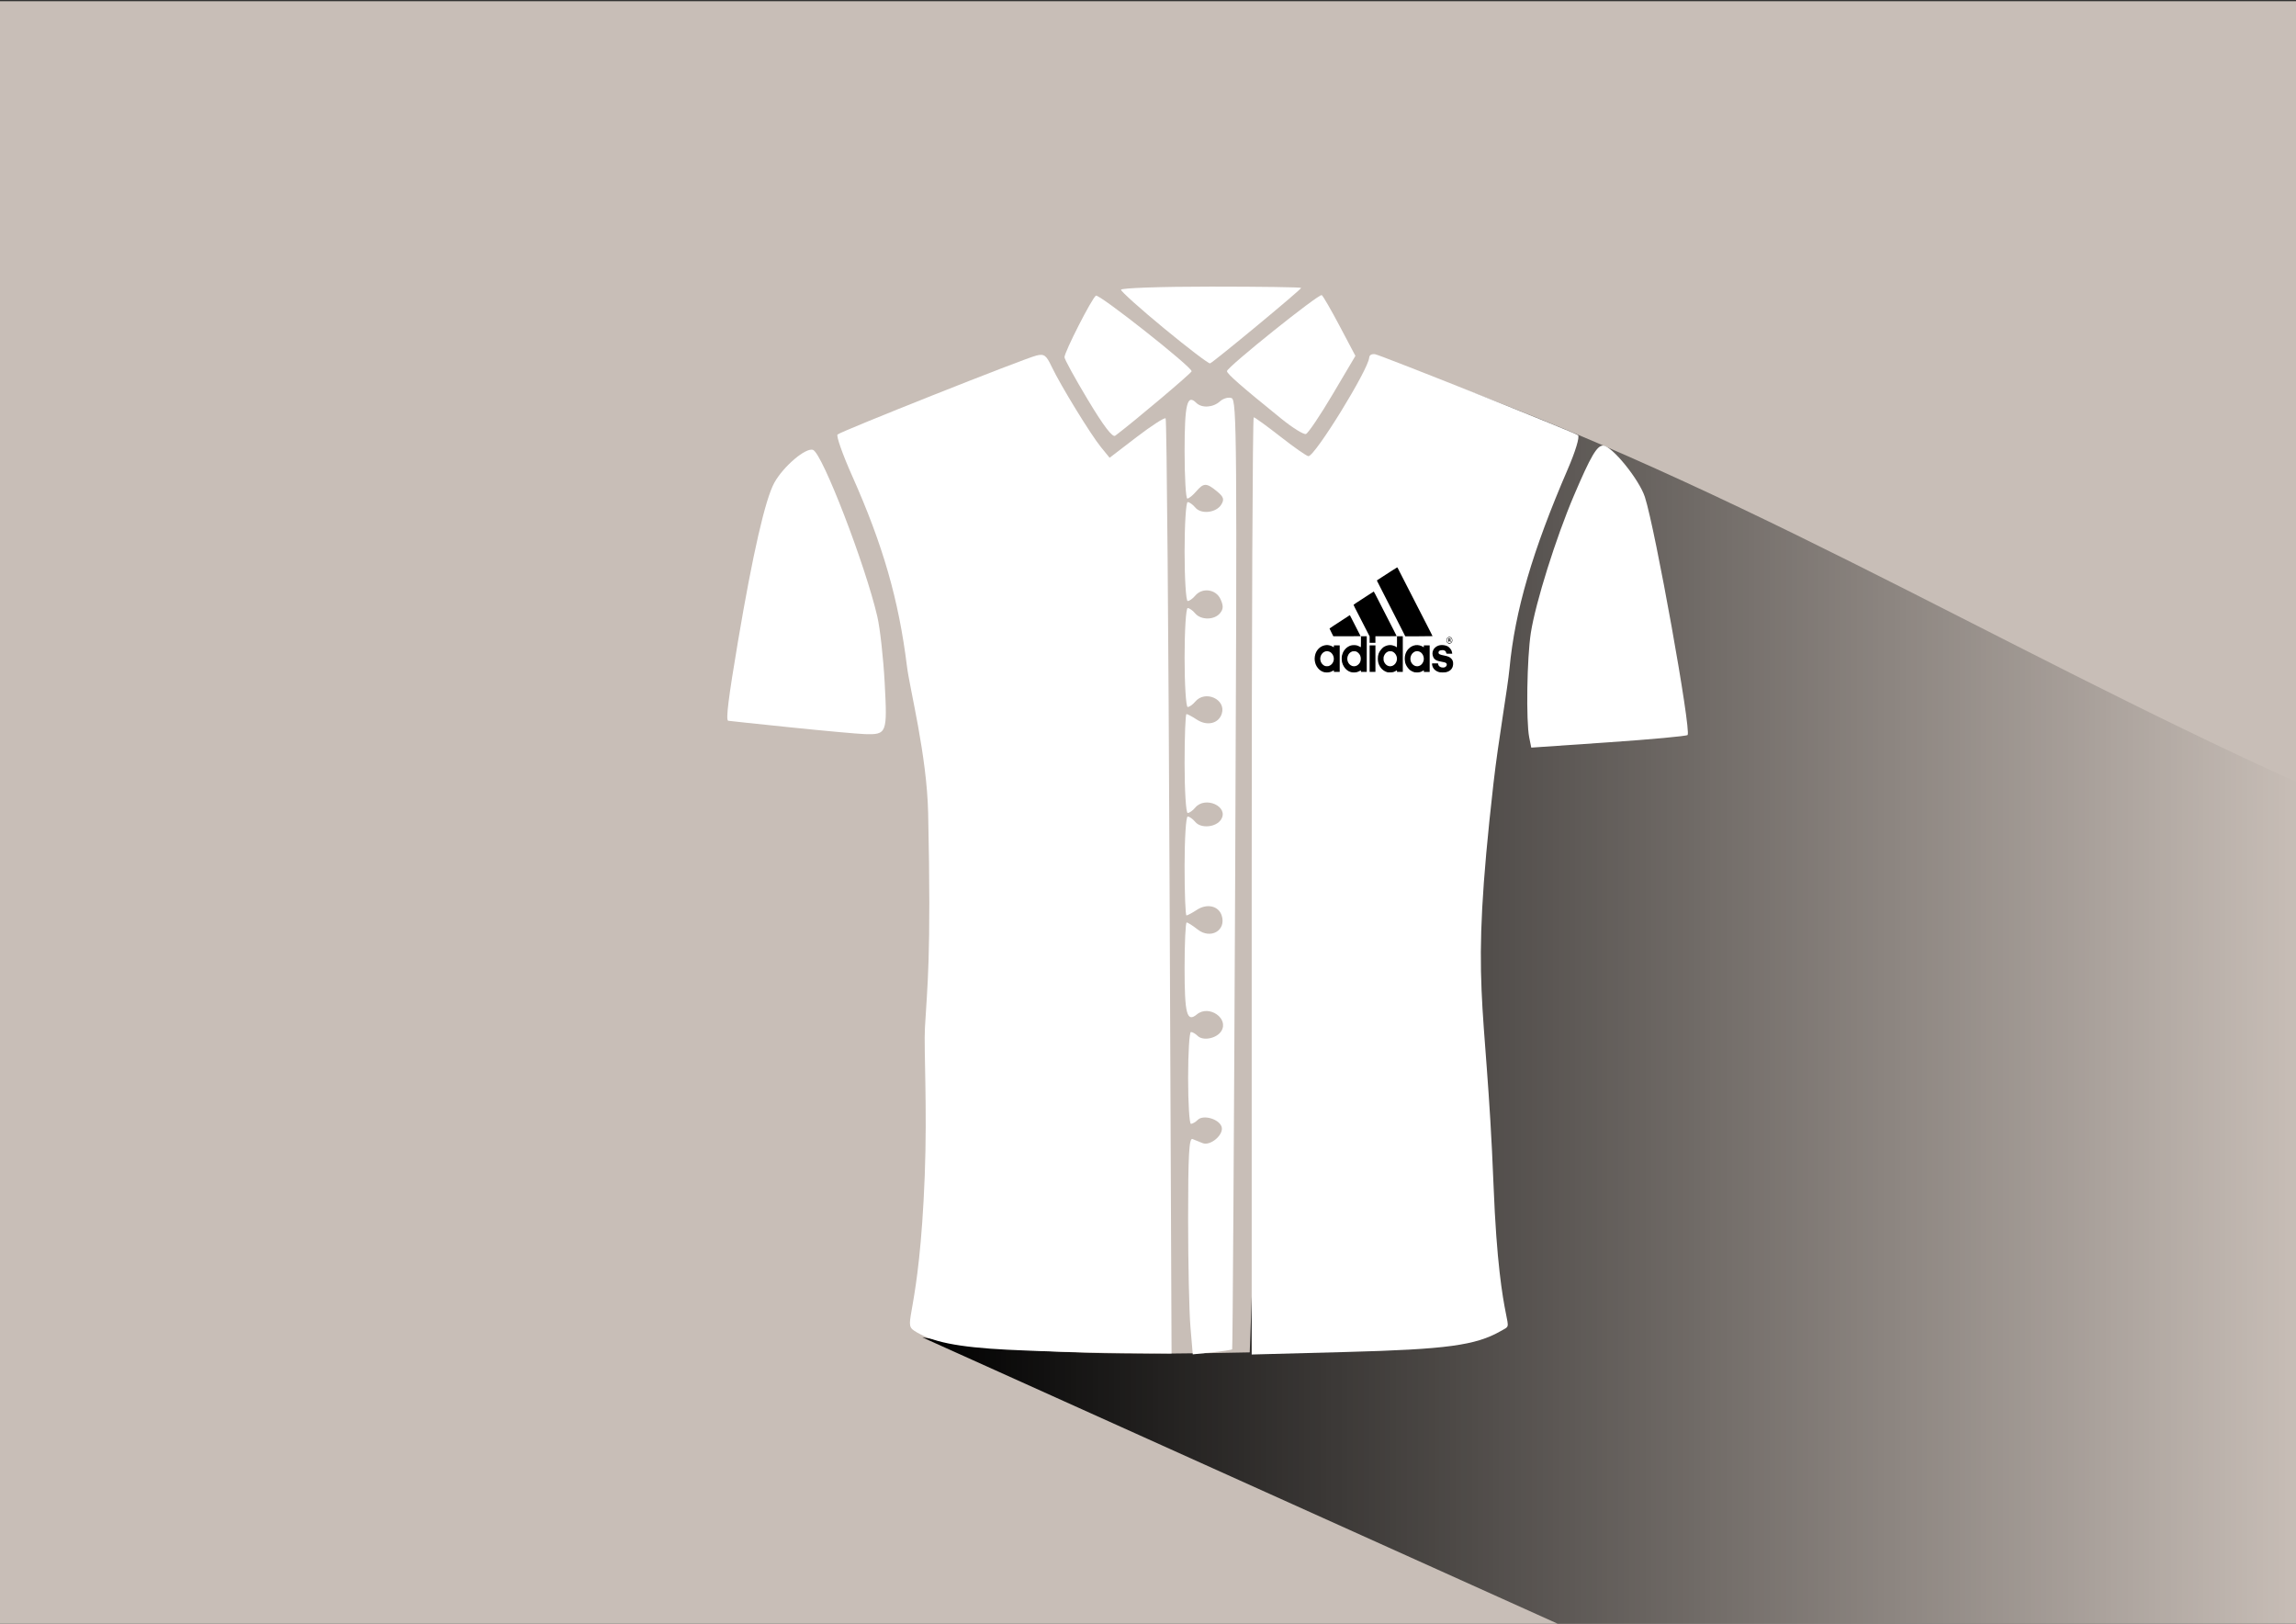 <?xml version="1.0" encoding="UTF-8" standalone="no"?>
<!-- Created with Inkscape (http://www.inkscape.org/) -->

<svg
   xmlns:dc="http://purl.org/dc/elements/1.1/"
   xmlns:cc="http://creativecommons.org/ns#"
   xmlns:rdf="http://www.w3.org/1999/02/22-rdf-syntax-ns#"
   xmlns:svg="http://www.w3.org/2000/svg"
   xmlns="http://www.w3.org/2000/svg"
   xmlns:xlink="http://www.w3.org/1999/xlink"
   xmlns:sodipodi="http://sodipodi.sourceforge.net/DTD/sodipodi-0.dtd"
   xmlns:inkscape="http://www.inkscape.org/namespaces/inkscape"
   width="297mm"
   height="210mm"
   viewBox="0 0 297 210"
   version="1.1"
   id="svg8"
   sodipodi:docname="cam14.svg"
   inkscape:version="0.92.2 (5c3e80d, 2017-08-06)">
  <rect x="0" y="0" width="297" height="210" fill="#333333" stroke="none"/>
  <defs
     id="defs2">
    <linearGradient
       inkscape:collect="always"
       id="linearGradient918">
      <stop
         style="stop-color:#000000;stop-opacity:1;"
         offset="0"
         id="stop914" />
      <stop
         style="stop-color:#000000;stop-opacity:0;"
         offset="1"
         id="stop916" />
    </linearGradient>
    <linearGradient
       inkscape:collect="always"
       xlink:href="#linearGradient918"
       id="linearGradient920"
       x1="119.264"
       y1="215.634"
       x2="298.017"
       y2="215.634"
       gradientUnits="userSpaceOnUse" />
  </defs>
  <sodipodi:namedview
     id="base"
     pagecolor="#ffffff"
     bordercolor="#666666"
     borderopacity="1.0"
     inkscape:pageopacity="0.0"
     inkscape:pageshadow="2"
     inkscape:zoom="0.78"
     inkscape:cx="658.10672"
     inkscape:cy="396.29457"
     inkscape:document-units="mm"
     inkscape:current-layer="layer1"
     showgrid="false"
     inkscape:window-width="1366"
     inkscape:window-height="705"
     inkscape:window-x="-8"
     inkscape:window-y="-8"
     inkscape:window-maximized="1"
     inkscape:measure-start="0,0"
     inkscape:measure-end="0,0" />
  <g
     inkscape:label="Capa 1"
     inkscape:groupmode="layer"
     id="layer1"
     transform="translate(0,-87)">
    <path
       style="opacity:1;fill:#ff0000;fill-opacity:1;fill-rule:nonzero;stroke:none;stroke-width:1.465;stroke-linecap:butt;stroke-linejoin:miter;stroke-miterlimit:4;stroke-dasharray:none;stroke-dashoffset:0;stroke-opacity:1;paint-order:stroke fill markers"
       d="m 378.134,349.959 c -1.881,-1.964 -17.432,-19.768 -28.002,-32.057 l -3.437,-3.996 5.319,-5.676 5.319,-5.676 h 22.736 22.736 l 5.595,5.612 5.595,5.612 -2.344,2.744 c -3.902,4.568 -31.159,35.706 -31.256,35.706 -0.05,0 -1.068,-1.021 -2.263,-2.269 z m 10.412,-10.933 c 0.684,-0.897 1.144,-1.73 1.022,-1.852 -0.122,-0.122 -2.462,-0.015 -5.201,0.237 -2.86,0.264 -6.606,0.291 -8.801,0.064 -2.102,-0.217 -3.986,-0.303 -4.188,-0.191 -0.536,0.298 1.115,2.449 5.27,6.866 l 3.674,3.905 3.49,-3.7 c 1.92,-2.035 4.05,-4.433 4.734,-5.33 z m 1.92,-5.66 c 2.991,-0.895 4.695,-2.703 3.918,-4.156 -0.866,-1.619 -3.394,-2.243 -11.236,-2.773 -10.669,-0.721 -19.677,-1.448 -21.867,-1.765 l -1.867,-0.27 1.004,1.375 c 0.552,0.756 2.175,2.664 3.607,4.24 l 2.604,2.866 1.284,-1.194 c 2.292,-2.131 7.788,-1.128 10.52,1.92 0.895,0.999 1.225,1.048 5.254,0.783 2.364,-0.156 5.415,-0.617 6.78,-1.026 z m 12.676,-10.871 c 1.635,-1.751 6.037,-6.851 7.006,-8.117 0.566,-0.74 0.221,-1.261 -3.084,-4.657 -2.047,-2.103 -4.006,-3.824 -4.355,-3.824 -0.474,0 -0.634,0.965 -0.634,3.821 v 3.821 l -4.896,-0.011 -4.896,-0.011 -1.027,-2.34 c -1.299,-2.959 -4.059,-5.028 -7.724,-5.792 -3.781,-0.788 -10.417,-0.299 -13.31,0.98 -4.241,1.876 -5.493,3.933 -4.232,6.951 1.236,2.959 3.427,3.557 14.875,4.057 12.235,0.535 14.727,1.136 17.83,4.296 1.202,1.224 2.368,2.26 2.591,2.302 0.223,0.042 1.058,-0.623 1.856,-1.477 z m -46.92,-3.854 c 0,-0.609 0.327,-2.209 0.727,-3.555 0.797,-2.684 4.311,-6.954 7.185,-8.73 0.905,-0.56 1.525,-1.214 1.376,-1.454 -0.148,-0.24 -1.772,-0.437 -3.609,-0.437 h -3.339 l -4.156,4.355 c -2.286,2.395 -4.22,4.521 -4.298,4.724 -0.232,0.604 4.654,6.205 5.413,6.205 0.413,0 0.699,-0.454 0.699,-1.107 z m 40.65,-11.078 c 0.524,-1.185 0.822,-2.367 0.661,-2.627 -0.319,-0.517 -5.62,-0.66 -6.114,-0.166 -0.365,0.365 3.376,4.948 4.04,4.948 0.253,0 0.889,-0.97 1.413,-2.155 z"
       id="path934"
       inkscape:connector-curvature="0" />
    <rect
       style="opacity:1;fill:#c8beb7;fill-opacity:1;fill-rule:nonzero;stroke:none;stroke-width:1.465;stroke-linecap:butt;stroke-linejoin:miter;stroke-miterlimit:4;stroke-dasharray:none;stroke-dashoffset:0;stroke-opacity:1;paint-order:stroke fill markers"
       id="rect881"
       width="297.884"
       height="211.21"
       x="0"
       y="87.158" />
    <path
       style="fill:url(#linearGradient920);fill-opacity:1;stroke:none;stroke-width:0.265px;stroke-linecap:butt;stroke-linejoin:miter;stroke-opacity:1"
       d="m 179.6,133.864 -15.023,48.447 -2.918,79.597 c -14.348,0.292 -28.665,0.459 -42.341,-1.937 l 83.317,37.544 95.249,0.854 -0.103,-109.886 c -40.909,-18.509 -75.052,-39.966 -118.181,-54.619 z"
       id="path912"
       inkscape:connector-curvature="0"
       sodipodi:nodetypes="cccccccc" />
    <path
       style="opacity:1;fill:#ffffff;fill-opacity:1;fill-rule:nonzero;stroke:none;stroke-width:5.537;stroke-linecap:butt;stroke-linejoin:miter;stroke-miterlimit:4;stroke-dasharray:none;stroke-dashoffset:0;stroke-opacity:1;paint-order:stroke fill markers"
       d="m 492.028,658.749 c -24.725,-1.248 -37.447,-3.828 -45.773,-9.284 -5.954,-3.901 2.486,-6.711 5.139,-75.71 1.264,-32.868 -0.469,-61.78 0.092,-72.131 1.066,-19.667 3.151,-33.611 1.572,-104.849 -0.627,-28.292 -8.927,-60.172 -10.338,-71.552 -4.037,-32.555 -11.723,-59.252 -26.778,-93.008 -4.629,-10.379 -7.83,-19.446 -7.113,-20.15 1.58,-1.552 90.878,-37.008 97.058,-38.537 3.802,-0.94 4.785,-0.221 7.49,5.478 4.304,9.07 19.012,33.066 24.076,39.278 l 4.182,5.131 13.187,-10.1 c 7.253,-5.555 13.624,-9.663 14.159,-9.128 0.535,0.535 1.404,103.439 1.931,228.676 l 0.959,227.704 -27.421,-0.279 c -15.082,-0.153 -38.671,-0.847 -52.421,-1.541 z"
       id="path884"
       inkscape:connector-curvature="0"
       transform="matrix(0.265,0,0,0.265,0,87)"
       sodipodi:nodetypes="ssssssscssccssscss" />
    <path
       style="opacity:1;fill:#ffffff;fill-opacity:1;fill-rule:nonzero;stroke:none;stroke-width:1.465;stroke-linecap:butt;stroke-linejoin:miter;stroke-miterlimit:4;stroke-dasharray:none;stroke-dashoffset:0;stroke-opacity:1;paint-order:stroke fill markers"
       d="m 102.292,181.076 c -4.391,-0.452 -8.034,-0.837 -8.097,-0.857 -0.323,-0.102 0.017,-2.859 1.273,-10.3 1.91,-11.314 3.528,-18.375 4.697,-20.487 1.175,-2.124 4.091,-4.594 5.008,-4.242 1.208,0.463 6.753,14.838 8.314,21.554 0.352,1.515 0.781,5.383 0.953,8.596 0.348,6.514 0.279,6.692 -2.568,6.606 -0.878,-0.026 -5.189,-0.418 -9.58,-0.869 z"
       id="path886"
       inkscape:connector-curvature="0" />
    <path
       style="opacity:1;fill:#ffffff;fill-opacity:1;fill-rule:nonzero;stroke:none;stroke-width:5.537;stroke-linecap:butt;stroke-linejoin:miter;stroke-miterlimit:4;stroke-dasharray:none;stroke-dashoffset:0;stroke-opacity:1;paint-order:stroke fill markers"
       d="m 610.993,432.37 c 0,-125.784 0.445,-228.697 0.988,-228.697 0.543,0 6.442,4.267 13.107,9.483 6.666,5.216 12.787,9.483 13.603,9.483 3.227,0 29.21,-42.142 29.659,-48.104 0.15,-1.991 2.475,-1.677 2.791,-1.677 1.627,0 97.838,38.341 99.149,39.548 0.882,0.811 -1.264,7.905 -5.021,16.6 -17.225,39.864 -25.752,69.021 -28.427,97.209 -0.938,9.887 -5.416,34.912 -7.805,55.907 -11.822,103.889 -3.749,100.299 0.017,196.552 2.943,75.218 11.736,66.27 3.49,70.968 -12.261,6.985 -26.419,8.9 -75.431,10.202 l -46.121,1.225 z"
       id="path888"
       inkscape:connector-curvature="0"
       transform="matrix(0.265,0,0,0.265,0,87)"
       sodipodi:nodetypes="sssscssscsssscs" />
    <path
       style="opacity:1;fill:#ffffff;fill-opacity:1;fill-rule:nonzero;stroke:none;stroke-width:5.537;stroke-linecap:butt;stroke-linejoin:miter;stroke-miterlimit:4;stroke-dasharray:none;stroke-dashoffset:0;stroke-opacity:1;paint-order:stroke fill markers"
       d="m 568.321,160.341 c -11.616,-9.574 -21.121,-18.095 -21.121,-18.935 0,-0.847 19.588,-1.527 43.966,-1.527 24.181,0 43.966,0.287 43.966,0.638 0,0.818 -42.833,36.299 -44.464,36.832 -0.674,0.22 -10.73,-7.433 -22.346,-17.007 z"
       id="path890"
       inkscape:connector-curvature="0"
       transform="matrix(0.265,0,0,0.265,0,87)" />
    <path
       style="opacity:1;fill:#ffffff;fill-opacity:1;fill-rule:nonzero;stroke:none;stroke-width:5.537;stroke-linecap:butt;stroke-linejoin:miter;stroke-miterlimit:4;stroke-dasharray:none;stroke-dashoffset:0;stroke-opacity:1;paint-order:stroke fill markers"
       d="m 625.39,204.304 c -19.554,-15.822 -26.466,-21.875 -26.466,-23.177 0,-1.928 44.937,-37.94 46.277,-37.086 0.625,0.398 4.576,7.231 8.779,15.184 l 7.642,14.46 -11.09,18.74 c -6.1,10.307 -11.982,19.032 -13.073,19.39 -1.09,0.357 -6.521,-3.023 -12.069,-7.511 z"
       id="path892"
       inkscape:connector-curvature="0"
       transform="matrix(0.265,0,0,0.265,0,87)" />
    <path
       style="opacity:1;fill:#ffffff;fill-opacity:1;fill-rule:nonzero;stroke:none;stroke-width:5.537;stroke-linecap:butt;stroke-linejoin:miter;stroke-miterlimit:4;stroke-dasharray:none;stroke-dashoffset:0;stroke-opacity:1;paint-order:stroke fill markers"
       d="m 531.017,195.123 c -6.272,-10.445 -11.403,-19.794 -11.403,-20.776 0,-2.594 13.402,-28.851 15.337,-30.046 1.561,-0.964 46.732,34.693 46.732,36.889 0,0.835 -28.597,24.952 -37.304,31.459 -1.321,0.988 -5.67,-4.716 -13.362,-17.526 z"
       id="path894"
       inkscape:connector-curvature="0"
       transform="matrix(0.265,0,0,0.265,0,87)" />
    <path
       style="opacity:1;fill:#ffffff;fill-opacity:1;fill-rule:nonzero;stroke:none;stroke-width:5.537;stroke-linecap:butt;stroke-linejoin:miter;stroke-miterlimit:4;stroke-dasharray:none;stroke-dashoffset:0;stroke-opacity:1;paint-order:stroke fill markers"
       d="m 581.092,647.591 c -0.623,-7.372 -1.133,-31.215 -1.133,-52.984 0,-30.984 0.468,-39.388 2.155,-38.698 1.185,0.485 3.385,1.377 4.888,1.984 3.941,1.591 10.702,-4.35 9.251,-8.13 -1.436,-3.743 -8.972,-5.827 -11.593,-3.206 -1.069,1.069 -2.563,1.943 -3.322,1.943 -0.759,0 -1.379,-10.086 -1.379,-22.414 0,-12.328 0.621,-22.414 1.379,-22.414 0.759,0 2.221,0.842 3.249,1.87 2.626,2.626 9.311,1.296 11.566,-2.301 3.886,-6.199 -6.057,-13.026 -11.903,-8.174 -4.9,4.067 -6.015,-0.109 -6.015,-22.532 0,-12.272 0.46,-22.312 1.021,-22.312 0.562,0 2.972,1.535 5.357,3.41 6.307,4.961 14.057,0.486 11.749,-6.786 -1.501,-4.73 -7.172,-6.041 -12.116,-2.802 -2.291,1.501 -4.58,2.729 -5.088,2.729 -0.508,0 -0.923,-10.862 -0.923,-24.138 0,-13.276 0.681,-24.138 1.513,-24.138 0.832,0 2.511,1.203 3.732,2.673 2.764,3.33 10.183,2.602 12.585,-1.236 3.939,-6.294 -7.785,-11.618 -12.657,-5.748 -1.181,1.422 -2.827,2.586 -3.659,2.586 -0.832,0 -1.513,-10.862 -1.513,-24.138 0,-13.276 0.415,-24.138 0.923,-24.138 0.507,0 2.797,1.228 5.088,2.729 4.982,3.264 10.618,1.919 12.147,-2.9 2.23,-7.027 -8.135,-11.707 -12.985,-5.864 -1.181,1.422 -2.827,2.586 -3.659,2.586 -0.832,0 -1.513,-10.862 -1.513,-24.138 0,-13.276 0.681,-24.138 1.513,-24.138 0.832,0 2.479,1.164 3.659,2.586 2.777,3.347 9.314,3.319 12.111,-0.051 1.674,-2.017 1.732,-3.64 0.248,-6.897 -2.225,-4.883 -8.941,-5.792 -12.359,-1.673 -1.181,1.422 -2.827,2.586 -3.659,2.586 -0.832,0 -1.513,-10.862 -1.513,-24.138 0,-13.276 0.681,-24.138 1.513,-24.138 0.832,0 2.511,1.203 3.732,2.673 2.844,3.426 10.226,2.56 12.685,-1.488 1.542,-2.539 1.135,-3.752 -2.172,-6.466 -5.11,-4.193 -6.452,-4.179 -10.123,0.108 -1.624,1.897 -3.556,3.448 -4.293,3.448 -0.738,0 -1.341,-10.428 -1.341,-23.174 0,-22.852 1.238,-28.002 5.667,-23.572 2.714,2.714 8.208,2.379 11.62,-0.709 1.597,-1.445 4.15,-2.149 5.674,-1.565 2.533,0.972 2.682,20.914 1.736,232.369 -0.569,127.218 -1.234,231.548 -1.478,231.843 -0.244,0.295 -4.67,0.973 -9.836,1.506 l -9.393,0.969 z"
       id="path896"
       inkscape:connector-curvature="0"
       transform="matrix(0.265,0,0,0.265,0,87)" />
    <path
       style="opacity:1;fill:#ffffff;fill-opacity:1;fill-rule:nonzero;stroke:none;stroke-width:5.537;stroke-linecap:butt;stroke-linejoin:miter;stroke-miterlimit:4;stroke-dasharray:none;stroke-dashoffset:0;stroke-opacity:1;paint-order:stroke fill markers"
       d="m 746.466,359.922 c -1.593,-7.978 -1.114,-38.91 0.791,-51.078 2.311,-14.762 12.234,-46.364 21.052,-67.045 8.153,-19.124 11.193,-24.334 14.199,-24.334 4.214,0 17.605,16.459 20.411,25.087 5.053,15.536 22.765,114.233 20.849,116.175 -0.532,0.539 -17.919,2.143 -38.639,3.566 l -37.672,2.586 z"
       id="path898"
       inkscape:connector-curvature="0"
       transform="matrix(0.265,0,0,0.265,0,87)" />
    <path
       style="fill:#000000;stroke-width:1"
       d="m 171.246,173.926 c -0.306,-0.092 -0.554,-0.259 -0.764,-0.516 -0.233,-0.286 -0.366,-0.605 -0.414,-0.998 -0.041,-0.336 0.034,-0.781 0.182,-1.071 0.272,-0.533 0.738,-0.857 1.309,-0.91 0.269,-0.025 0.648,0.073 0.864,0.223 0.055,0.038 0.105,0.063 0.112,0.055 0.007,-0.008 0.013,-0.065 0.013,-0.128 v -0.114 h 0.375 0.375 v 1.717 1.717 h -0.375 -0.375 v -0.108 c 0,-0.059 -0.007,-0.104 -0.016,-0.1 -0.009,0.004 -0.087,0.048 -0.174,0.096 -0.238,0.133 -0.437,0.182 -0.724,0.181 -0.165,-6.9e-4 -0.287,-0.015 -0.387,-0.045 z m 0.782,-0.851 c 0.365,-0.198 0.563,-0.608 0.498,-1.031 -0.041,-0.263 -0.198,-0.528 -0.399,-0.673 -0.244,-0.175 -0.585,-0.2 -0.837,-0.06 -0.376,0.209 -0.581,0.678 -0.483,1.109 0.061,0.272 0.201,0.479 0.424,0.628 0.137,0.091 0.266,0.124 0.464,0.117 0.155,-0.006 0.198,-0.017 0.333,-0.09 z m 2.716,0.851 c -0.197,-0.059 -0.324,-0.123 -0.493,-0.25 -0.297,-0.223 -0.545,-0.611 -0.645,-1.009 -0.061,-0.242 -0.066,-0.673 -0.011,-0.905 0.116,-0.486 0.408,-0.895 0.81,-1.131 0.237,-0.14 0.435,-0.192 0.735,-0.195 0.293,-0.003 0.487,0.049 0.733,0.194 0.083,0.049 0.156,0.084 0.162,0.077 0.006,-0.007 0.011,-0.328 0.011,-0.714 v -0.702 h 0.375 0.375 v 2.305 2.305 h -0.375 -0.375 v -0.09 c 0,-0.05 -0.006,-0.096 -0.011,-0.104 -0.006,-0.008 -0.087,0.028 -0.178,0.08 -0.243,0.137 -0.433,0.185 -0.724,0.184 -0.166,-6.9e-4 -0.287,-0.015 -0.387,-0.045 z m 0.766,-0.842 c 0.167,-0.088 0.34,-0.266 0.418,-0.428 0.122,-0.254 0.132,-0.598 0.023,-0.863 -0.073,-0.18 -0.254,-0.386 -0.424,-0.482 -0.133,-0.076 -0.15,-0.079 -0.369,-0.079 -0.216,0 -0.237,0.004 -0.364,0.075 -0.179,0.1 -0.28,0.199 -0.375,0.364 -0.313,0.547 -0.085,1.249 0.472,1.456 0.189,0.07 0.434,0.053 0.617,-0.043 z m 3.923,0.852 c -0.349,-0.1 -0.701,-0.366 -0.9,-0.682 -0.216,-0.343 -0.302,-0.645 -0.302,-1.058 0,-0.514 0.129,-0.863 0.458,-1.235 0.131,-0.148 0.242,-0.25 0.328,-0.301 0.336,-0.199 0.709,-0.274 1.047,-0.209 0.204,0.039 0.466,0.145 0.566,0.228 0.029,0.026 0.061,0.047 0.068,0.047 0.006,0 0.011,-0.323 0.011,-0.717 v -0.717 h 0.375 0.375 v 2.305 2.305 h -0.375 -0.375 v -0.108 c 0,-0.059 -0.006,-0.104 -0.017,-0.1 -0.006,0.004 -0.072,0.041 -0.141,0.082 -0.247,0.145 -0.367,0.177 -0.697,0.187 -0.217,0.006 -0.336,-10e-4 -0.422,-0.026 z m 0.646,-0.808 c 0.339,-0.119 0.586,-0.455 0.622,-0.848 0.035,-0.384 -0.176,-0.788 -0.51,-0.973 -0.129,-0.071 -0.152,-0.076 -0.357,-0.076 -0.202,0 -0.229,0.005 -0.359,0.075 -0.193,0.103 -0.326,0.251 -0.425,0.47 -0.078,0.173 -0.081,0.188 -0.081,0.417 0,0.218 0.006,0.25 0.066,0.394 0.193,0.46 0.629,0.686 1.043,0.54 z m 2.887,0.819 c -0.145,-0.033 -0.419,-0.163 -0.549,-0.261 -0.195,-0.148 -0.436,-0.454 -0.536,-0.684 -0.12,-0.273 -0.153,-0.417 -0.167,-0.702 -0.023,-0.545 0.141,-1.021 0.483,-1.382 0.247,-0.261 0.557,-0.424 0.907,-0.477 0.307,-0.047 0.722,0.045 0.959,0.212 0.052,0.038 0.104,0.063 0.111,0.056 0.006,-0.007 0.011,-0.065 0.011,-0.127 v -0.114 h 0.375 0.375 v 1.717 1.717 h -0.375 -0.375 v -0.108 c 0,-0.059 -0.006,-0.104 -0.017,-0.1 -0.006,0.004 -0.083,0.047 -0.164,0.095 -0.227,0.133 -0.428,0.184 -0.714,0.18 -0.132,-0.001 -0.279,-0.011 -0.325,-0.022 z m 0.708,-0.866 c 0.351,-0.185 0.559,-0.624 0.492,-1.036 -0.076,-0.469 -0.397,-0.798 -0.799,-0.821 -0.213,-0.012 -0.362,0.033 -0.534,0.163 -0.139,0.105 -0.224,0.215 -0.302,0.39 -0.232,0.521 0.003,1.142 0.506,1.342 0.199,0.079 0.444,0.065 0.636,-0.037 z m 2.494,0.853 c -0.379,-0.094 -0.691,-0.341 -0.835,-0.662 -0.052,-0.115 -0.114,-0.398 -0.098,-0.445 0.011,-0.025 0.09,-0.032 0.395,-0.032 h 0.384 l 0.023,0.12 c 0.052,0.256 0.288,0.421 0.596,0.421 0.198,0 0.297,-0.033 0.402,-0.135 0.108,-0.104 0.141,-0.222 0.098,-0.342 -0.052,-0.138 -0.16,-0.185 -0.618,-0.266 -0.706,-0.125 -0.97,-0.274 -1.125,-0.634 -0.252,-0.587 0.023,-1.207 0.64,-1.448 0.401,-0.156 1.015,-0.087 1.345,0.151 0.124,0.09 0.31,0.312 0.367,0.436 0.046,0.106 0.106,0.322 0.106,0.395 v 0.054 h -0.374 c -0.41,0 -0.374,0.014 -0.407,-0.151 -0.046,-0.242 -0.333,-0.366 -0.677,-0.296 -0.209,0.042 -0.312,0.143 -0.312,0.302 0,0.187 0.173,0.277 0.729,0.379 0.49,0.09 0.732,0.196 0.93,0.407 0.146,0.156 0.219,0.33 0.232,0.553 0.035,0.618 -0.288,1.047 -0.902,1.194 -0.185,0.044 -0.719,0.043 -0.9,-0.001 z m -8.999,-1.75 v -1.717 h 0.375 0.375 v 1.717 1.717 h -0.375 -0.375 z m 10.191,-1.957 c -0.035,-0.013 -0.094,-0.058 -0.133,-0.098 -0.175,-0.183 -0.172,-0.468 0.004,-0.643 0.252,-0.249 0.638,-0.056 0.638,0.32 0,0.182 -0.07,0.309 -0.212,0.389 -0.114,0.064 -0.195,0.073 -0.298,0.033 z m 0.33,-0.12 c 0.088,-0.076 0.149,-0.239 0.13,-0.35 -0.04,-0.253 -0.282,-0.395 -0.484,-0.286 -0.245,0.131 -0.247,0.536 -0.003,0.676 0.101,0.058 0.264,0.04 0.357,-0.04 z m -0.085,-0.057 c -0.011,-0.006 -0.029,-0.034 -0.029,-0.062 0,-0.08 -0.046,-0.138 -0.105,-0.128 -0.04,0.007 -0.052,0.023 -0.058,0.096 -0.004,0.058 -0.017,0.088 -0.035,0.088 -0.023,0 -0.029,-0.046 -0.029,-0.235 v -0.235 h 0.111 c 0.082,0 0.121,0.011 0.146,0.043 0.04,0.048 0.046,0.115 0.017,0.168 -0.011,0.022 -0.011,0.045 0.002,0.063 0.029,0.041 0.017,0.215 -0.017,0.203 z m -0.058,-0.297 c 0.035,-0.028 0.035,-0.038 0.011,-0.071 -0.017,-0.021 -0.058,-0.038 -0.088,-0.038 -0.052,0 -0.06,0.01 -0.06,0.055 0,0.03 0.006,0.062 0.011,0.071 0.023,0.026 0.08,0.018 0.122,-0.017 z m -10.379,-0.032 v -0.418 l -0.201,-0.388 c -0.11,-0.213 -0.268,-0.52 -0.351,-0.682 -0.083,-0.162 -0.322,-0.627 -0.531,-1.035 -0.209,-0.407 -0.443,-0.863 -0.52,-1.011 -0.076,-0.149 -0.217,-0.421 -0.311,-0.605 -0.095,-0.184 -0.169,-0.346 -0.165,-0.36 0.004,-0.014 0.139,-0.111 0.298,-0.215 0.718,-0.467 1.144,-0.745 1.702,-1.109 0.33,-0.215 0.607,-0.391 0.616,-0.391 0.011,0 0.1,0.161 0.201,0.359 0.101,0.197 0.249,0.486 0.329,0.641 0.079,0.155 0.25,0.489 0.379,0.741 0.318,0.623 0.864,1.689 1.187,2.317 0.147,0.285 0.358,0.697 0.47,0.917 0.111,0.22 0.246,0.484 0.299,0.587 0.052,0.103 0.095,0.196 0.095,0.206 0,0.01 -0.618,0.018 -1.374,0.018 h -1.374 v 0.423 0.423 h -0.375 -0.375 z m -4.942,-0.922 c -0.136,-0.271 -0.246,-0.5 -0.245,-0.511 6.5e-4,-0.01 0.22,-0.16 0.486,-0.333 0.267,-0.173 0.817,-0.532 1.224,-0.798 0.924,-0.605 0.917,-0.6 0.925,-0.59 0.017,0.023 1.386,2.698 1.386,2.712 0,0.007 -0.794,0.013 -1.765,0.012 l -1.765,-6.1e-4 -0.247,-0.492 z m 9.425,0.24 c -0.071,-0.139 -0.233,-0.459 -0.362,-0.711 -0.129,-0.252 -0.377,-0.739 -0.552,-1.082 -0.934,-1.831 -2.114,-4.146 -2.196,-4.304 -0.466,-0.903 -0.445,-0.858 -0.411,-0.888 0.011,-0.013 0.293,-0.195 0.619,-0.406 0.326,-0.211 0.902,-0.582 1.279,-0.826 0.377,-0.244 0.696,-0.443 0.709,-0.443 0.011,0 0.046,0.045 0.073,0.1 0.029,0.055 0.144,0.285 0.26,0.512 0.117,0.226 0.342,0.666 0.501,0.976 0.159,0.31 0.332,0.649 0.385,0.753 0.242,0.472 0.525,1.023 0.724,1.411 0.12,0.233 0.287,0.561 0.374,0.729 0.398,0.778 1.028,2.008 1.188,2.317 0.097,0.188 0.249,0.484 0.338,0.659 0.088,0.175 0.288,0.566 0.444,0.869 0.156,0.303 0.283,0.56 0.283,0.57 0,0.011 -0.794,0.019 -1.765,0.019 l -1.765,-5e-5 -0.128,-0.253 z"
       id="path1307"
       inkscape:connector-curvature="0" />
  </g>
</svg>
